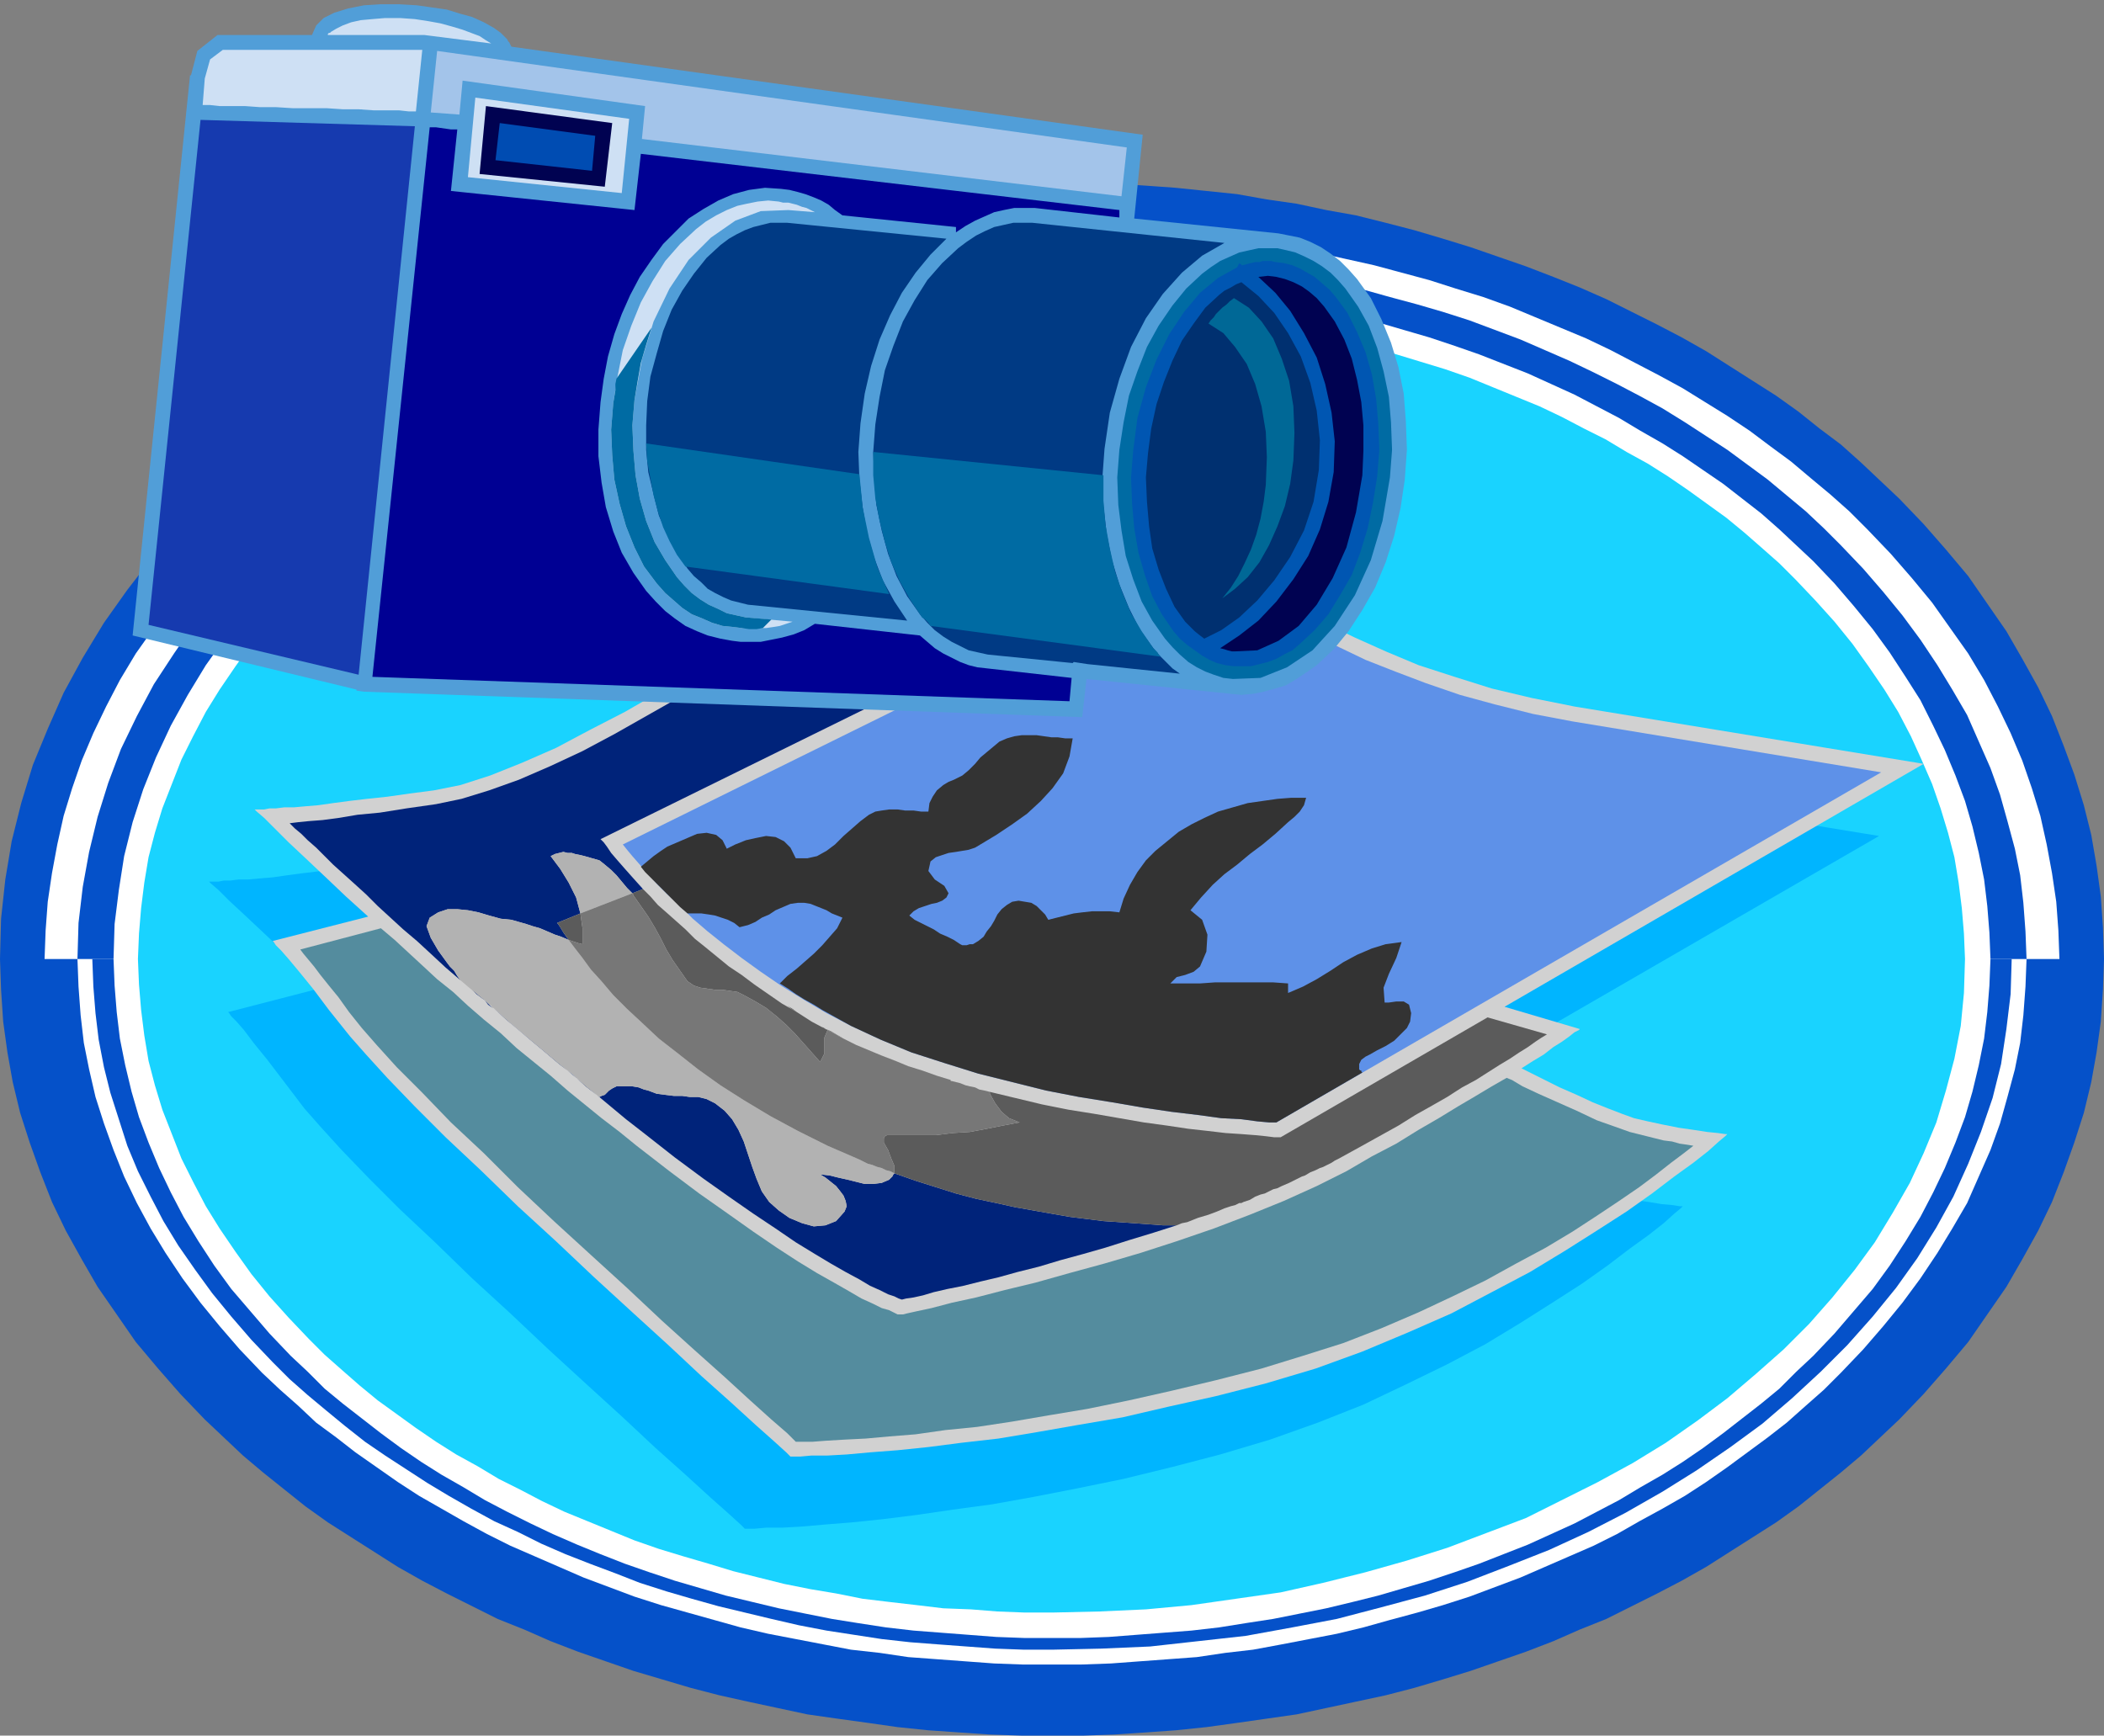 <?xml version="1.0" encoding="utf-8"?>
<!DOCTYPE svg PUBLIC "-//W3C//DTD SVG 1.0//EN" "http://www.w3.org/TR/2001/REC-SVG-20010904/DTD/svg10.dtd">
<svg aria-labelledby="title desc" fill-rule="evenodd" height="1.636in" preserveAspectRatio="none" stroke-linecap="round" viewBox="0 0 1983 1636" width="1.983in" xmlns="http://www.w3.org/2000/svg" xmlns:xlink="http://www.w3.org/1999/xlink"><rect x="0" y="0" width="1983" height="1636" fill="#808080" stroke="none"/><title>cameras,households,Photographs,photography</title><desc>Original keywords: cameras,households,Photographs,photography. This clipart was ripped from the Microsoft website, then uploaded to https://archive.org/details/MS_Clipart_Collection. (The original WMF file can be found within that item, under the folder MC900089800). From there, it was then converted by Trumad to svg using https://github.com/hidekatsu-izuno/wmf2svg in a bulk operation. All the converted files can be found at https://archive.org/details/MS_Clipart_Collection_SVG</desc>
<style type="text/css">
.brush0 { fill: rgb(255,255,255); }
.pen0 { stroke: rgb(0,0,0); stroke-width: 1; stroke-linejoin: round; }
.brush1 { fill: none; }
.pen1 { stroke: none; }
.brush2 { fill: rgb(5,81,201); }
.brush3 { fill: rgb(25,211,255); }
.brush4 { fill: rgb(0,181,255); }
.brush5 { fill: rgb(209,209,209); }
.brush6 { fill: rgb(84,140,158); }
.brush7 { fill: rgb(94,145,232); }
.brush8 { fill: rgb(51,51,51); }
.brush9 { fill: rgb(0,35,122); }
.brush10 { fill: rgb(206,206,206); }
.brush11 { fill: rgb(178,178,178); }
.brush12 { fill: rgb(76,76,76); }
.brush13 { fill: rgb(91,91,91); }
.brush14 { fill: rgb(119,119,119); }
.brush15 { fill: rgb(81,158,216); }
.brush16 { fill: rgb(163,196,234); }
.brush17 { fill: rgb(206,224,244); }
.brush18 { fill: rgb(22,58,175); }
.brush19 { fill: rgb(0,0,147); }
.brush20 { fill: rgb(0,58,132); }
.brush21 { fill: rgb(0,107,163); }
.brush22 { fill: rgb(0,86,178); }
.brush23 { fill: rgb(0,48,112); }
.brush24 { fill: rgb(0,2,81); }
.brush25 { fill: rgb(0,76,178); }
.brush26 { fill: rgb(0,104,150); }
</style>
<g>
<polygon class="pen1 brush2" points="992,172 941,173 891,176 841,180 792,187 744,195 697,205 651,217 606,230 562,244 520,261 478,278 438,297 399,318 361,340 325,363 291,387 258,412 227,439 197,467 170,495 144,525 120,556 98,587 78,620 60,653 45,687 31,721 20,757 11,793 5,829 1,866 0,904 1,933 3,963 7,992 12,1020 19,1049 28,1077 38,1105 49,1133 62,1160 77,1187 92,1213 110,1239 128,1265 149,1290 170,1314 193,1338 211,1355 229,1372 248,1388 268,1404 288,1420 309,1435 331,1449 353,1463 375,1477 398,1490 421,1502 445,1514 469,1526 494,1536 519,1547 545,1557 571,1566 597,1575 624,1583 651,1591 678,1598 705,1604 733,1610 761,1616 789,1620 818,1624 846,1628 875,1631 904,1633 933,1635 963,1636 992,1636 1021,1636 1050,1635 1080,1633 1108,1631 1137,1628 1166,1624 1194,1620 1222,1616 1250,1610 1278,1604 1306,1598 1333,1591 1360,1583 1386,1575 1412,1566 1438,1557 1464,1547 1489,1536 1514,1526 1538,1514 1562,1502 1585,1490 1608,1477 1630,1463 1652,1449 1674,1435 1695,1420 1715,1404 1735,1388 1754,1372 1772,1355 1790,1338 1813,1314 1834,1290 1855,1265 1873,1239 1891,1213 1906,1187 1921,1160 1934,1133 1945,1105 1955,1077 1964,1049 1971,1020 1976,992 1980,963 1982,933 1983,904 1982,874 1980,845 1976,816 1971,787 1964,759 1955,730 1945,703 1934,675 1921,648 1906,621 1891,595 1873,569 1855,543 1834,518 1813,494 1790,470 1772,453 1754,436 1735,419 1715,404 1695,388 1674,373 1652,359 1630,345 1608,331 1585,318 1562,306 1538,294 1514,282 1489,271 1464,261 1438,251 1412,242 1386,233 1360,225 1333,217 1306,210 1278,203 1250,198 1222,192 1194,188 1166,183 1137,180 1108,177 1080,175 1050,173 1021,172 992,172"/>
<polygon class="pen1 brush0" points="1760,499 1743,482 1725,466 1707,451 1688,435 1669,421 1649,406 1628,392 1607,379 1586,366 1564,354 1541,342 1518,330 1495,319 1471,309 1447,299 1423,289 1398,280 1372,272 1347,264 1321,257 1295,250 1268,244 1241,238 1214,233 1187,229 1160,225 1132,222 1104,219 1076,217 1048,215 1020,214 992,214 964,214 935,215 907,217 879,219 851,222 824,225 796,229 769,233 742,238 715,244 689,250 662,257 637,264 611,272 586,280 561,289 536,299 512,309 488,319 465,330 442,342 419,354 397,366 376,379 355,392 334,406 314,421 295,435 276,451 258,466 240,482 223,499 201,522 181,545 162,568 145,592 128,616 113,641 100,666 88,691 77,717 68,743 60,769 54,796 49,823 45,850 43,877 42,904 1941,904 1940,877 1938,850 1934,823 1929,796 1923,769 1915,743 1906,717 1895,691 1883,666 1870,641 1855,616 1838,592 1821,568 1802,545 1782,522 1760,499"/>
<polygon class="pen1 brush0" points="992,238 945,239 898,241 852,246 807,252 763,259 719,268 676,279 635,290 594,304 554,319 516,335 478,352 442,371 408,390 374,411 342,433 312,457 283,481 256,506 230,532 206,559 184,587 164,616 145,645 129,675 114,706 102,738 92,770 84,803 78,836 74,870 73,904 74,930 76,957 79,983 84,1008 90,1034 98,1059 107,1084 117,1109 129,1134 142,1158 156,1181 172,1205 189,1228 207,1250 226,1272 247,1294 264,1310 281,1325 298,1341 317,1355 335,1369 355,1383 375,1397 395,1410 416,1422 437,1434 459,1446 481,1457 504,1467 527,1477 550,1487 574,1496 598,1505 623,1513 648,1520 673,1527 698,1534 724,1540 750,1545 776,1550 802,1555 829,1558 856,1562 883,1564 910,1566 937,1568 964,1569 992,1569 1019,1569 1047,1568 1074,1566 1101,1564 1128,1562 1155,1558 1181,1555 1208,1550 1234,1545 1260,1540 1285,1534 1310,1527 1336,1520 1360,1513 1385,1505 1409,1496 1433,1487 1456,1477 1479,1467 1502,1457 1524,1446 1545,1434 1567,1422 1588,1410 1608,1397 1628,1383 1647,1369 1666,1355 1684,1341 1702,1325 1719,1310 1735,1294 1756,1272 1775,1250 1793,1228 1810,1205 1826,1181 1840,1158 1854,1134 1865,1109 1876,1084 1885,1059 1892,1034 1899,1008 1904,983 1907,957 1909,930 1910,904 1909,878 1907,851 1904,825 1899,800 1892,774 1885,749 1876,724 1865,699 1854,674 1840,650 1826,627 1810,603 1793,580 1775,558 1756,536 1735,514 1719,498 1702,482 1684,467 1666,452 1647,438 1628,424 1608,411 1588,398 1567,385 1545,373 1524,362 1502,351 1479,340 1456,330 1433,320 1409,311 1385,302 1360,294 1336,287 1310,280 1285,273 1260,267 1234,262 1208,257 1181,252 1155,249 1128,245 1101,243 1074,241 1047,239 1019,238 992,238"/>
<polygon class="pen1 brush2" points="257,1284 273,1300 290,1315 308,1330 325,1344 344,1359 363,1372 383,1385 403,1398 423,1410 444,1422 466,1434 488,1444 510,1455 533,1465 556,1474 580,1483 603,1492 628,1500 652,1507 677,1514 702,1520 727,1526 753,1532 779,1537 805,1541 831,1545 858,1548 884,1550 911,1552 938,1554 965,1555 992,1555 1038,1554 1084,1552 1129,1547 1174,1542 1218,1534 1260,1526 1302,1515 1343,1504 1383,1491 1422,1476 1460,1461 1497,1444 1532,1426 1567,1406 1599,1386 1631,1364 1661,1342 1689,1318 1716,1293 1741,1268 1765,1241 1787,1214 1807,1186 1825,1157 1841,1128 1855,1097 1867,1067 1878,1035 1886,1003 1891,970 1895,937 1896,904 87,904 88,930 90,955 93,980 98,1006 104,1030 112,1055 120,1080 130,1104 142,1128 154,1151 168,1174 184,1197 200,1219 218,1241 237,1263 257,1284"/>
<polygon class="pen1 brush2" points="1735,514 1719,498 1702,482 1684,467 1666,452 1647,438 1628,424 1608,411 1588,398 1567,385 1545,373 1524,362 1502,351 1479,340 1456,330 1433,320 1409,311 1385,302 1360,294 1336,287 1310,280 1285,273 1260,267 1234,262 1208,257 1181,252 1155,249 1128,245 1101,243 1074,241 1047,239 1019,238 992,238 945,239 898,241 852,246 807,252 763,259 719,268 676,279 635,290 594,304 554,319 516,335 478,352 442,371 408,390 374,411 342,433 312,457 283,481 256,506 230,532 206,559 184,587 164,616 145,645 129,675 114,706 102,738 92,770 84,803 78,836 74,870 73,904 1910,904 1909,878 1907,851 1904,825 1899,800 1892,774 1885,749 1876,724 1865,699 1854,674 1840,650 1826,627 1810,603 1793,580 1775,558 1756,536 1735,514"/>
<polygon class="pen1 brush0" points="992,264 947,265 902,267 857,271 814,277 771,284 729,293 688,303 648,314 609,327 570,341 533,357 498,373 463,391 429,410 397,430 367,452 337,474 309,497 283,521 258,546 235,572 214,599 194,627 177,655 161,684 147,714 135,744 125,775 117,807 112,839 108,871 107,904 108,929 110,954 113,979 118,1004 124,1029 131,1053 140,1077 150,1101 161,1124 173,1147 187,1170 202,1193 218,1215 236,1236 254,1257 274,1278 290,1293 306,1309 323,1323 341,1337 359,1351 378,1365 397,1378 416,1390 437,1402 457,1414 478,1425 500,1436 521,1446 544,1456 566,1465 589,1474 612,1482 636,1490 660,1497 684,1504 709,1510 734,1516 759,1521 784,1526 809,1530 835,1534 861,1537 887,1539 913,1541 939,1543 966,1544 992,1544 1018,1544 1045,1543 1071,1541 1097,1539 1123,1537 1149,1534 1174,1530 1200,1526 1225,1521 1250,1516 1275,1510 1299,1504 1323,1497 1347,1490 1371,1482 1394,1474 1417,1465 1440,1456 1462,1446 1484,1436 1505,1425 1526,1414 1546,1402 1567,1390 1586,1378 1605,1365 1624,1351 1642,1337 1660,1323 1677,1309 1693,1293 1709,1278 1729,1257 1747,1236 1765,1215 1781,1193 1796,1170 1810,1147 1822,1124 1833,1101 1843,1077 1852,1053 1859,1029 1865,1004 1870,979 1873,954 1875,929 1876,904 1875,879 1873,854 1870,829 1865,804 1859,779 1852,755 1843,731 1833,707 1822,684 1810,660 1796,638 1781,615 1765,593 1747,571 1729,550 1709,529 1693,514 1677,499 1660,484 1642,470 1624,456 1605,443 1586,430 1567,418 1546,406 1526,394 1505,383 1484,372 1462,362 1440,352 1417,343 1394,334 1371,326 1347,318 1323,311 1299,304 1275,298 1250,292 1225,287 1200,282 1174,278 1149,274 1123,271 1097,269 1071,267 1045,265 1018,264 992,264"/>
<polygon class="pen1 brush3" points="1852,904 1851,936 1848,967 1842,998 1834,1028 1825,1058 1813,1087 1800,1115 1784,1143 1767,1171 1748,1197 1727,1223 1705,1248 1681,1272 1655,1295 1628,1318 1600,1339 1570,1360 1539,1379 1506,1397 1472,1414 1438,1431 1401,1445 1364,1459 1326,1471 1287,1482 1247,1492 1207,1501 1165,1507 1123,1513 1080,1517 1036,1519 992,1520 966,1520 940,1519 915,1517 889,1516 864,1513 838,1510 813,1507 788,1502 764,1498 739,1493 715,1487 691,1481 668,1474 644,1467 621,1460 598,1452 576,1443 554,1434 532,1425 511,1415 490,1404 470,1394 450,1382 430,1371 411,1359 392,1346 374,1333 356,1320 339,1306 323,1292 306,1277 291,1262 272,1242 254,1222 237,1201 222,1180 207,1158 194,1137 182,1114 171,1092 162,1069 153,1046 146,1023 140,1000 136,976 133,952 131,928 130,904 131,880 133,856 136,832 140,808 146,785 153,762 162,739 171,716 182,694 194,671 207,650 222,628 237,607 254,586 272,566 291,546 306,531 323,516 339,502 356,488 374,475 392,462 411,449 430,437 450,426 470,414 490,404 511,393 532,383 554,374 576,365 598,356 621,348 644,341 668,334 691,327 715,321 739,315 764,310 788,306 813,301 838,298 864,295 889,292 915,291 940,289 966,288 992,288 1018,288 1044,289 1069,291 1095,292 1120,295 1145,298 1170,301 1195,306 1220,310 1244,315 1268,321 1292,327 1316,334 1339,341 1362,348 1385,356 1407,365 1429,374 1451,383 1472,393 1493,404 1513,414 1533,426 1553,437 1572,449 1591,462 1609,475 1627,488 1644,502 1660,516 1677,531 1692,546 1711,566 1729,586 1746,607 1761,628 1776,650 1789,671 1801,694 1811,716 1821,739 1829,762 1836,785 1842,808 1846,832 1849,856 1851,880 1852,904"/>
<polygon class="pen1 brush4" points="1771,788 1441,734 1401,726 1364,717 1328,706 1294,695 1263,682 1234,669 1208,656 1184,643 1162,631 1143,619 1127,608 1113,599 1103,591 1095,585 1091,581 1089,580 1087,581 1080,585 1069,590 1055,597 1038,605 1020,614 1000,624 980,634 959,644 939,654 921,663 904,671 890,678 879,683 872,687 870,688 761,602 758,604 749,610 735,620 717,632 695,647 669,664 641,682 611,700 579,719 546,738 513,756 481,772 449,786 419,798 391,807 366,813 343,816 322,819 303,821 286,823 271,825 257,827 245,828 234,829 225,829 217,830 211,830 206,831 202,831 199,831 198,831 197,831 199,833 206,839 216,849 230,862 246,877 264,894 283,912 304,931 215,954 216,955 218,958 223,963 230,971 239,983 252,999 268,1020 287,1045 302,1062 322,1084 348,1111 377,1140 410,1171 445,1205 481,1238 517,1272 553,1305 587,1336 618,1365 646,1390 669,1411 687,1427 698,1437 702,1441 704,1441 711,1441 722,1440 737,1440 755,1439 778,1437 803,1435 832,1432 864,1428 898,1423 935,1418 974,1411 1015,1403 1059,1394 1104,1383 1150,1371 1197,1357 1242,1341 1285,1324 1325,1305 1364,1286 1400,1267 1433,1247 1463,1228 1491,1210 1515,1193 1536,1177 1554,1164 1568,1153 1578,1144 1584,1139 1586,1137 1583,1137 1577,1136 1566,1135 1554,1133 1539,1131 1525,1128 1511,1125 1498,1122 1487,1118 1473,1113 1458,1107 1443,1100 1427,1093 1413,1086 1401,1080 1391,1075 1402,1068 1412,1062 1421,1055 1429,1050 1436,1045 1441,1041 1445,1039 1446,1038 1375,1017 1771,788"/>
<polygon class="pen1 brush5" points="1813,720 1484,666 1444,658 1406,649 1371,638 1337,627 1306,614 1277,601 1250,588 1226,575 1205,563 1186,551 1170,540 1156,531 1146,523 1138,517 1134,513 1132,512 1130,513 1123,517 1112,522 1098,529 1081,537 1063,546 1043,556 1023,566 1002,576 982,586 964,595 947,603 933,610 922,615 915,619 913,620 804,535 801,537 792,543 778,553 760,565 738,580 712,597 684,615 654,633 622,652 589,671 556,688 524,705 492,719 462,731 434,740 409,745 386,748 365,751 346,753 329,755 314,757 300,759 288,760 277,761 268,761 260,762 254,762 249,763 245,763 242,763 241,763 240,763 242,765 249,771 259,781 272,794 288,809 306,826 326,845 347,864 257,887 258,888 260,891 265,896 272,904 282,916 295,932 310,952 330,977 345,994 365,1016 391,1043 420,1072 453,1103 488,1137 524,1170 560,1204 596,1237 630,1268 661,1297 689,1322 712,1343 730,1359 741,1369 745,1373 747,1373 754,1373 765,1372 780,1372 798,1371 820,1369 846,1367 875,1364 906,1360 941,1356 977,1350 1017,1343 1058,1336 1101,1326 1146,1316 1193,1304 1240,1290 1284,1274 1327,1256 1368,1238 1406,1218 1442,1199 1475,1179 1505,1160 1533,1142 1557,1125 1578,1109 1596,1096 1610,1085 1620,1076 1626,1071 1628,1069 1626,1069 1619,1068 1609,1067 1596,1065 1582,1063 1567,1060 1553,1057 1540,1054 1529,1050 1516,1045 1501,1039 1486,1032 1470,1025 1456,1018 1444,1012 1434,1007 1445,1000 1455,994 1464,987 1472,982 1479,977 1484,973 1488,971 1489,970 1418,949 1813,720"/>
<polygon class="pen1 brush6" points="1536,1067 1544,1069 1552,1071 1560,1073 1568,1075 1576,1076 1583,1078 1590,1079 1596,1080 1587,1087 1575,1096 1561,1107 1545,1119 1526,1132 1505,1146 1482,1161 1457,1176 1429,1191 1400,1207 1369,1222 1337,1237 1302,1252 1266,1266 1228,1278 1189,1290 1146,1301 1104,1311 1064,1320 1025,1328 989,1334 954,1340 921,1345 891,1348 863,1352 838,1354 816,1356 796,1357 779,1358 766,1359 756,1359 750,1359 742,1351 727,1338 707,1320 683,1298 655,1273 624,1245 591,1214 557,1183 522,1151 488,1119 456,1087 425,1058 398,1030 374,1006 355,985 341,969 329,954 319,940 310,929 302,919 296,911 291,905 286,899 283,895 359,875 372,886 385,898 398,910 412,923 427,935 441,948 456,961 472,974 487,988 503,1001 519,1014 535,1028 551,1041 567,1054 584,1067 600,1080 631,1104 659,1125 686,1144 710,1161 732,1176 752,1189 770,1200 786,1209 800,1217 812,1224 823,1229 831,1233 838,1235 842,1237 846,1239 847,1239 849,1239 851,1239 855,1238 864,1236 878,1233 897,1228 920,1223 947,1216 976,1209 1008,1200 1041,1191 1075,1181 1109,1170 1144,1158 1178,1145 1210,1132 1241,1118 1269,1104 1293,1090 1316,1078 1337,1065 1356,1054 1374,1043 1391,1033 1406,1024 1420,1016 1425,1018 1435,1024 1450,1031 1468,1039 1486,1047 1505,1056 1522,1062 1536,1067"/>
<polygon class="pen1 brush7" points="1203,1058 1196,1058 1185,1057 1170,1055 1151,1054 1129,1051 1104,1048 1077,1044 1048,1039 1017,1034 986,1028 954,1020 922,1012 890,1002 859,992 830,980 802,967 779,955 757,942 736,929 717,916 699,903 682,890 667,878 653,866 641,854 629,843 619,833 610,823 603,815 596,807 591,801 587,796 1130,528 1135,532 1143,538 1153,546 1166,555 1181,564 1198,575 1217,586 1238,598 1262,610 1287,622 1315,633 1344,644 1376,655 1409,664 1445,673 1482,680 1773,728 1203,1058"/>
<polygon class="pen1 brush8" points="735,927 743,932 750,937 758,942 767,947 775,952 784,957 793,962 802,967 830,980 859,992 890,1002 922,1012 954,1020 986,1028 1017,1034 1048,1039 1077,1044 1104,1048 1129,1051 1151,1054 1170,1055 1185,1057 1196,1058 1203,1058 1284,1011 1283,1010 1283,1009 1282,1009 1281,1008 1281,1003 1283,999 1287,996 1291,994 1298,990 1306,986 1314,981 1320,975 1326,969 1329,963 1330,955 1328,947 1323,944 1316,944 1309,945 1305,945 1304,931 1309,918 1316,903 1321,888 1306,890 1293,894 1279,900 1266,907 1254,915 1241,923 1228,930 1214,936 1214,933 1214,930 1214,928 1214,927 1200,926 1186,926 1172,926 1159,926 1145,926 1131,927 1117,927 1103,927 1109,921 1117,919 1125,916 1131,911 1137,897 1138,881 1133,867 1122,858 1132,846 1143,834 1154,824 1166,815 1178,805 1190,796 1202,786 1214,775 1220,770 1225,765 1229,759 1231,752 1217,752 1204,753 1190,755 1176,757 1162,761 1148,765 1135,771 1123,777 1111,784 1100,793 1089,802 1080,811 1072,822 1065,834 1059,847 1055,860 1046,859 1037,859 1029,859 1020,860 1012,861 1004,863 996,865 988,867 985,862 981,858 977,854 972,851 966,850 960,849 954,850 949,853 944,857 940,862 937,868 934,873 930,878 927,883 922,887 917,890 914,890 911,891 907,891 905,890 899,886 893,883 886,880 880,876 874,873 868,870 862,867 857,863 861,859 866,856 872,854 878,852 883,851 888,849 892,846 894,842 890,835 881,829 875,821 877,812 882,808 888,806 894,804 901,803 907,802 913,801 919,799 924,796 939,787 954,777 968,767 981,755 992,743 1002,729 1008,713 1011,696 1004,696 997,695 991,695 984,694 977,693 970,693 963,693 956,694 949,696 942,699 936,704 930,709 924,714 919,720 913,726 907,731 903,733 899,735 894,737 889,740 883,745 879,751 876,757 875,765 868,765 861,764 853,764 846,763 838,763 831,764 825,765 819,768 811,774 803,781 795,788 787,796 779,802 770,807 761,809 750,809 745,799 739,793 731,789 722,788 712,790 703,792 693,796 685,800 681,792 675,787 666,785 657,786 650,789 643,792 636,795 629,798 623,802 616,807 610,812 604,817 608,822 613,827 618,832 623,837 629,843 635,849 641,855 648,861 655,861 661,861 668,862 674,863 680,865 686,867 692,870 697,874 705,872 712,869 718,865 725,862 731,858 738,855 745,852 752,851 758,851 764,852 769,854 774,856 779,858 784,861 789,863 794,865 789,875 782,883 775,891 767,899 759,906 751,913 742,920 735,927"/>
<polygon class="pen1 brush9" points="405,865 413,860 422,857 431,857 441,858 451,860 461,863 472,866 482,867 489,869 496,871 502,873 509,875 516,878 523,881 529,883 536,886 531,879 528,874 526,871 525,870 547,861 543,846 536,832 528,819 519,807 523,805 527,804 531,803 535,804 539,804 542,805 547,806 551,807 558,809 565,811 570,815 576,820 581,825 586,831 591,837 596,842 606,838 606,838 606,838 606,838 606,838 597,828 589,819 582,811 576,804 572,798 569,794 567,792 566,791 899,627 896,627 803,552 794,558 781,567 764,579 744,592 721,607 695,624 668,641 639,658 609,675 579,692 549,708 519,722 489,735 461,745 435,753 411,758 383,762 358,766 337,768 319,771 304,773 291,774 281,775 273,776 278,781 284,786 290,792 298,799 306,807 314,815 324,824 334,833 345,843 356,854 368,865 380,876 393,887 406,899 420,912 434,924 431,920 428,915 424,911 421,907 413,896 406,884 402,873 405,865"/>
<polygon class="pen1 brush9" points="756,957 758,958 761,960 763,961 765,962 763,961 761,960 758,958 756,957"/>
<polygon class="pen1 brush9" points="1148,1141 1143,1143 1139,1145 1134,1146 1129,1148 1134,1146 1139,1145 1143,1143 1148,1141"/>
<polygon class="pen1 brush9" points="838,1112 831,1115 823,1116 815,1116 807,1114 799,1112 790,1110 782,1108 773,1107 778,1110 783,1114 788,1118 792,1123 795,1127 797,1132 798,1137 796,1142 788,1151 778,1155 767,1156 756,1153 744,1148 734,1141 725,1133 718,1123 713,1111 709,1100 705,1088 701,1076 696,1065 690,1055 683,1047 674,1040 666,1036 658,1034 650,1034 643,1033 635,1033 627,1032 619,1031 611,1028 607,1027 602,1025 596,1024 591,1024 586,1024 581,1024 577,1026 574,1028 572,1030 570,1032 567,1033 565,1034 552,1024 540,1013 527,1003 514,992 502,982 489,971 477,961 465,950 482,965 500,980 518,995 536,1010 554,1025 572,1040 590,1055 608,1069 636,1091 663,1111 687,1128 710,1144 731,1158 750,1171 768,1182 783,1191 797,1199 810,1206 820,1212 829,1216 837,1220 843,1222 847,1224 850,1225 854,1224 861,1223 870,1221 880,1218 893,1215 908,1212 924,1208 941,1204 959,1199 979,1194 999,1188 1021,1182 1042,1176 1064,1169 1087,1162 1109,1155 1096,1155 1083,1154 1069,1153 1055,1152 1040,1151 1024,1149 1008,1147 991,1144 974,1141 957,1138 939,1134 920,1130 901,1125 882,1119 863,1113 843,1106 842,1107 841,1109 840,1110 838,1112"/>
<polygon class="pen1 brush9" points="1189,1126 1185,1128 1181,1129 1176,1131 1172,1133 1176,1131 1181,1129 1185,1128 1189,1126"/>
<polygon class="pen1 brush9" points="1208,1118 1204,1120 1199,1121 1195,1123 1190,1125 1195,1123 1199,1121 1204,1120 1208,1118"/>
<polygon class="pen1 brush9" points="1262,1092 1258,1094 1255,1096 1251,1098 1247,1100 1251,1098 1255,1096 1258,1094 1262,1092"/>
<polygon class="pen1 brush9" points="464,950 460,947 457,943 453,940 449,937 445,933 442,930 438,927 434,924 438,927 442,930 445,933 449,936 453,939 457,943 460,946 464,950"/>
<polygon class="pen1 brush9" points="1167,1134 1163,1135 1160,1137 1156,1138 1152,1140 1156,1138 1160,1137 1163,1135 1167,1134"/>
<polygon class="pen1 brush9" points="1225,1110 1222,1111 1219,1113 1216,1114 1212,1116 1216,1114 1219,1113 1222,1111 1225,1110"/>
<polygon class="pen1 brush9" points="679,904 681,905 683,907 685,908 687,910 685,908 683,907 681,905 679,904"/>
<polygon class="pen1 brush9" points="1242,1102 1239,1103 1236,1105 1233,1106 1230,1108 1233,1106 1236,1105 1239,1103 1242,1102"/>
<polygon class="pen1 brush9" points="1109,1155 1114,1153 1119,1152 1124,1150 1129,1148 1124,1150 1119,1152 1114,1153 1109,1155"/>
<polygon class="pen1 brush9" points="702,922 704,923 707,925 709,926 711,928 709,926 707,925 704,923 702,922"/>
<polygon class="pen1 brush9" points="658,887 659,888 661,889 662,890 663,891 662,890 661,889 659,888 658,887"/>
<polygon class="pen1 brush9" points="727,938 729,940 732,942 735,943 737,945 735,943 732,942 729,940 727,938"/>
<polygon class="pen1 brush10" points="862,1007 866,1008 870,1010 874,1011 879,1013 883,1014 887,1016 892,1017 896,1018 892,1017 887,1016 883,1014 879,1013 874,1011 870,1010 866,1008 862,1007"/>
<polygon class="pen1 brush10" points="828,994 832,996 836,998 840,999 844,1001 848,1002 852,1004 856,1005 860,1007 856,1005 852,1004 848,1002 844,1001 840,999 836,998 832,996 828,994"/>
<polygon class="pen1 brush10" points="795,979 799,981 803,983 807,985 811,986 815,988 819,990 823,992 827,994 823,992 819,990 815,988 811,986 807,985 803,983 799,981 795,979"/>
<polygon class="pen1 brush10" points="434,924 434,924 434,924 434,924 434,924 434,924 434,924 434,924 434,924 434,924"/>
<polygon class="pen1 brush10" points="897,1019 901,1020 905,1021 910,1023 914,1024 919,1025 923,1027 928,1028 932,1029 928,1028 923,1027 919,1025 914,1024 910,1023 905,1021 901,1020 897,1019"/>
<polygon class="pen1 brush11" points="551,807 547,806 542,805 539,804 535,804 531,803 527,804 523,805 519,807 528,819 536,832 543,846 547,861 596,842 591,837 586,831 581,825 576,820 570,815 565,811 558,809 551,807"/>
<polygon class="pen1 brush11" points="574,1028 577,1026 581,1024 586,1024 591,1024 596,1024 602,1025 607,1027 611,1028 619,1031 627,1032 635,1033 643,1033 650,1034 658,1034 666,1036 674,1040 683,1047 690,1055 696,1065 701,1076 705,1088 709,1100 713,1111 718,1123 725,1133 734,1141 744,1148 756,1153 767,1156 778,1155 788,1151 796,1142 798,1137 797,1132 795,1127 792,1123 788,1118 783,1114 778,1110 773,1107 782,1108 790,1110 799,1112 807,1114 815,1116 823,1116 831,1115 838,1112 840,1110 841,1109 842,1107 843,1106 839,1104 835,1103 831,1101 827,1100 822,1098 818,1097 814,1095 810,1093 780,1080 752,1066 726,1052 701,1037 679,1023 658,1008 639,993 621,979 605,964 591,951 578,938 567,925 557,914 549,903 542,894 536,886 529,883 523,881 516,878 509,875 502,873 496,871 489,869 482,867 472,866 461,863 451,860 441,858 431,857 422,857 413,860 405,865 402,873 406,884 413,896 421,907 424,911 428,915 431,920 434,924 434,924 434,924 434,924 434,924 441,930 447,935 453,940 457,943 460,946 463,948 464,950 465,950 477,961 489,971 502,982 514,992 527,1003 540,1013 552,1024 565,1034 567,1033 570,1032 572,1030 574,1028"/>
<polygon class="pen1 brush12" points="1212,1116 1211,1117 1210,1117 1209,1117 1208,1118 1209,1117 1210,1117 1211,1117 1212,1116"/>
<polygon class="pen1 brush12" points="658,887 650,880 643,874 636,868 629,861 623,855 617,849 611,844 606,838 611,844 617,849 623,855 629,861 636,868 643,874 650,880 658,887"/>
<polygon class="pen1 brush12" points="1190,1125 1190,1125 1190,1125 1189,1126 1189,1126 1189,1126 1190,1125 1190,1125 1190,1125"/>
<polygon class="pen1 brush12" points="711,928 715,930 719,933 723,936 727,938 723,936 719,933 715,930 711,928"/>
<polygon class="pen1 brush12" points="687,910 690,913 694,916 698,919 702,922 698,919 694,916 690,913 687,910"/>
<polygon class="pen1 brush12" points="780,971 784,973 788,975 791,977 795,979 783,972 776,969 775,968 780,971 780,971"/>
<polygon class="pen1 brush12" points="1230,1108 1229,1108 1228,1109 1226,1109 1225,1110 1226,1109 1228,1109 1229,1108 1230,1108"/>
<polygon class="pen1 brush12" points="663,891 667,895 671,898 675,901 679,904 675,901 671,898 667,895 663,891"/>
<polygon class="pen1 brush12" points="1247,1100 1246,1100 1244,1101 1243,1101 1242,1102 1243,1101 1244,1101 1246,1100 1247,1100"/>
<polygon class="pen1 brush12" points="1109,1155 1109,1155 1109,1155 1109,1155 1109,1155 1109,1155 1109,1155 1109,1155 1109,1155 1109,1155"/>
<polygon class="pen1 brush12" points="1152,1140 1151,1140 1150,1140 1149,1141 1148,1141 1149,1141 1150,1140 1151,1140 1152,1140"/>
<polygon class="pen1 brush12" points="1172,1133 1171,1133 1170,1133 1168,1134 1167,1134 1168,1134 1170,1133 1171,1133 1172,1133"/>
<polygon class="pen1 brush12" points="737,945 742,948 746,951 751,954 756,957 751,954 747,951 742,948 737,945"/>
<polygon class="pen1 brush12" points="1129,1148 1129,1148 1129,1148 1129,1148 1129,1148 1129,1148 1129,1148 1129,1148 1129,1148"/>
<polygon class="pen1 brush13" points="596,842 596,843 597,843 597,844 597,844 604,854 611,864 617,874 623,885 628,895 634,905 641,915 648,925 654,929 660,931 667,932 674,933 681,933 688,934 695,935 701,938 712,944 722,950 732,958 741,966 749,974 757,983 765,992 773,1001 777,993 777,986 777,978 780,971 765,963 751,954 737,946 724,937 711,928 699,919 687,911 676,902 665,893 655,885 646,876 637,868 628,860 620,853 613,845 606,838 606,838 606,838 606,838 606,838 596,842"/>
<polygon class="pen1 brush13" points="896,1018 896,1019 896,1019 896,1019 897,1019 896,1019 896,1019 896,1019 896,1018"/>
<polygon class="pen1 brush13" points="860,1007 861,1007 861,1007 861,1007 862,1007 861,1007 861,1007 861,1007 860,1007"/>
<polygon class="pen1 brush13" points="1129,1148 1139,1145 1147,1142 1154,1139 1160,1137 1164,1136 1168,1134 1170,1134 1172,1133 1178,1131 1183,1128 1188,1126 1192,1125 1196,1123 1200,1121 1204,1120 1208,1118 1215,1115 1221,1112 1227,1109 1230,1108 1235,1105 1240,1103 1244,1101 1247,1100 1251,1098 1255,1096 1258,1094 1262,1092 1282,1081 1300,1071 1318,1061 1334,1051 1350,1042 1364,1034 1378,1025 1391,1018 1402,1011 1413,1004 1423,998 1432,992 1440,987 1447,982 1453,978 1458,975 1402,959 1207,1072 1205,1072 1201,1072 1193,1071 1183,1070 1170,1069 1155,1068 1138,1066 1120,1064 1100,1061 1078,1058 1055,1054 1032,1050 1007,1046 982,1041 957,1035 932,1029 932,1029 932,1029 932,1029 932,1029 932,1029 933,1030 933,1030 933,1031 938,1040 944,1048 951,1054 961,1058 945,1061 930,1064 914,1067 898,1068 882,1070 867,1070 851,1070 836,1070 834,1071 833,1073 833,1075 833,1077 837,1084 840,1092 843,1099 843,1106 863,1113 882,1119 901,1125 920,1130 939,1134 957,1138 974,1141 991,1144 1008,1147 1024,1149 1040,1151 1055,1152 1069,1153 1083,1154 1096,1155 1109,1155 1109,1155 1109,1155 1109,1155 1109,1155 1114,1153 1119,1152 1124,1150 1129,1148 1129,1148 1129,1148 1129,1148 1129,1148"/>
<polygon class="pen1 brush13" points="827,994 827,994 828,994 828,994 828,994 828,994 828,994 827,994 827,994"/>
<polygon class="pen1 brush13" points="547,861 525,870 526,871 528,874 531,879 536,886 539,887 542,888 545,889 549,890 549,883 549,875 548,868 547,861"/>
<polygon class="pen1 brush14" points="780,971 784,973 788,975 791,977 795,979 791,977 788,975 784,973 780,971 780,971"/>
<polygon class="pen1 brush14" points="773,1001 765,992 757,983 749,974 741,966 732,958 722,950 712,944 701,938 695,935 688,934 681,933 674,933 667,932 660,931 654,929 648,925 641,915 634,905 628,895 623,885 617,874 611,864 604,854 597,844 597,844 597,843 596,843 596,842 547,861 548,868 549,875 549,883 549,890 545,889 542,888 539,887 536,886 542,894 549,903 557,914 567,925 578,938 591,951 605,964 621,979 639,993 658,1008 679,1023 701,1037 726,1052 752,1066 780,1080 810,1093 814,1095 818,1097 822,1098 827,1100 831,1101 835,1103 839,1104 843,1106 843,1099 840,1092 837,1084 833,1077 833,1075 833,1073 834,1071 836,1070 851,1070 867,1070 882,1070 898,1068 914,1067 930,1064 945,1061 961,1058 951,1054 944,1048 938,1040 933,1031 933,1030 933,1030 932,1029 932,1029 932,1029 932,1029 932,1029 932,1029 928,1028 923,1027 919,1025 914,1024 910,1023 905,1021 901,1020 897,1019 896,1019 896,1019 896,1019 896,1018 883,1014 869,1009 856,1005 844,1000 831,995 819,990 807,985 795,979 791,977 788,975 784,973 780,971 777,978 777,986 777,993 773,1001"/>
<polygon class="pen1 brush15" points="1279,263 1271,254 1263,246 1254,239 1245,233 1235,228 1225,224 1215,222 1205,220 1069,206 1077,127 482,44 481,42 480,40 479,39 478,37 472,31 465,26 456,21 445,16 434,13 421,9 407,7 393,5 376,4 359,4 343,5 328,8 315,12 305,17 298,24 294,33 205,33 186,48 180,71 179,71 179,72 125,599 336,650 336,651 343,652 1020,676 1024,640 1160,654 1170,655 1181,654 1191,652 1202,649 1212,646 1222,640 1231,634 1241,627 1257,612 1271,595 1284,575 1296,554 1306,530 1314,505 1320,479 1324,452 1326,424 1325,397 1323,371 1318,346 1311,323 1302,301 1292,281 1279,263"/>
<polygon class="pen1 brush16" points="436,76 433,108 406,106 412,48 1062,139 1057,185 605,131 608,100 436,76"/>
<polygon class="pen1 brush17" points="448,92 593,112 586,182 441,167 448,92"/>
<polygon class="pen1 brush18" points="189,113 391,119 338,636 140,589 189,113"/>
<polygon class="pen1 brush17" points="312,30 317,27 323,24 331,21 340,19 351,18 363,17 377,17 391,18 404,20 415,22 426,25 436,28 444,31 452,34 458,38 463,41 400,33 400,33 309,33 309,32 310,31 311,31 312,30"/>
<polygon class="pen1 brush17" points="210,47 398,47 392,105 385,105 376,104 365,104 352,104 338,103 323,103 308,102 292,102 276,102 260,101 245,101 231,100 218,100 207,100 198,99 191,99 193,74 198,56 210,47"/>
<polygon class="pen1 brush19" points="1008,661 351,638 405,120 411,120 418,121 425,122 431,122 425,180 598,198 604,145 1055,198 1055,205 975,196 965,196 956,196 946,198 937,200 928,204 919,208 910,213 901,219 901,214 794,203 787,198 781,193 774,189 767,186 759,183 752,181 744,179 736,178 721,177 706,179 691,183 677,189 663,197 649,206 637,218 625,230 614,245 603,261 594,278 586,296 579,315 573,336 569,357 566,379 564,405 564,430 567,455 571,478 578,501 586,521 597,540 609,557 618,567 627,576 636,583 646,590 657,595 667,599 679,602 690,604 698,605 707,605 717,605 727,603 737,601 748,598 758,594 768,588 867,599 874,605 881,611 889,616 897,620 905,624 913,627 921,629 930,630 1010,639 1008,661"/>
<polygon class="pen1 brush20" points="705,570 697,568 689,566 682,563 674,559 667,555 661,549 654,543 648,536 638,521 629,504 621,486 616,466 611,445 609,424 609,401 610,378 613,355 619,333 625,312 633,292 643,274 654,258 666,243 679,231 687,225 694,221 702,217 710,214 718,212 726,210 734,210 742,210 892,225 877,240 863,257 850,276 839,297 829,320 821,345 815,371 811,399 809,426 810,452 813,478 817,502 824,526 832,547 843,567 855,585 705,570"/>
<polygon class="pen1 brush17" points="747,586 741,588 735,590 729,591 722,592 715,592 707,592 699,592 691,591 681,590 671,587 662,583 652,579 643,573 635,566 627,559 619,550 607,534 598,516 590,496 584,475 579,452 577,429 576,405 578,380 582,355 587,330 595,307 604,285 615,265 627,246 641,230 656,216 665,209 675,203 685,198 695,194 704,192 714,190 724,189 734,190 738,191 743,191 747,192 751,193 756,195 760,196 764,198 768,200 743,198 717,199 693,208 670,224 649,245 631,272 616,303 605,339 598,377 596,401 597,425 599,448 603,470 609,491 617,511 627,528 638,544 645,552 652,559 660,565 668,570 677,574 685,578 694,580 703,582 747,586"/>
<polygon class="pen1 brush20" points="1025,626 1025,626 1012,624 1011,625 931,617 922,615 913,613 905,609 897,605 889,600 881,594 874,587 867,579 855,562 845,543 837,522 831,500 826,476 824,452 823,426 825,400 829,374 834,349 842,326 851,303 862,283 874,264 888,248 903,234 911,228 920,222 928,218 937,214 946,212 955,210 964,210 973,210 1154,229 1133,241 1114,257 1096,277 1080,300 1066,327 1055,357 1046,389 1041,423 1039,450 1040,477 1043,503 1048,528 1055,551 1064,573 1074,593 1087,611 1093,618 1099,624 1105,630 1112,635 1025,626"/>
<polygon class="pen1 brush21" points="1162,640 1153,639 1144,636 1136,633 1128,629 1120,624 1112,617 1105,610 1098,602 1086,585 1076,567 1068,546 1061,524 1057,500 1054,476 1053,450 1055,424 1059,398 1064,373 1072,350 1081,327 1092,307 1105,288 1118,272 1133,258 1141,252 1150,246 1159,242 1168,238 1177,236 1186,234 1195,234 1204,234 1213,236 1221,238 1230,242 1238,246 1246,251 1254,257 1261,264 1268,272 1280,289 1290,307 1298,328 1304,350 1309,374 1311,398 1312,424 1310,450 1303,491 1292,528 1277,561 1258,590 1237,613 1213,629 1188,639 1162,640"/>
<polygon class="pen1 brush22" points="1259,280 1253,273 1246,267 1239,261 1232,257 1225,253 1218,250 1210,248 1202,247 1198,246 1194,246 1190,246 1187,247 1183,247 1179,248 1175,249 1171,250 1170,250 1170,249 1169,249 1168,248 1166,252 1148,262 1131,276 1116,294 1102,315 1090,339 1080,365 1072,394 1068,425 1066,450 1067,475 1069,498 1073,521 1079,542 1086,562 1095,579 1106,595 1112,602 1119,608 1126,613 1133,618 1140,622 1147,625 1155,627 1163,628 1171,628 1179,628 1187,626 1195,624 1203,621 1210,617 1218,613 1225,607 1239,594 1252,579 1263,561 1274,542 1282,521 1289,498 1294,474 1298,449 1300,424 1299,399 1297,376 1293,353 1287,332 1279,313 1270,295 1259,280"/>
<polygon class="pen1 brush23" points="1082,427 1085,404 1090,381 1097,360 1105,340 1114,321 1125,305 1136,290 1149,278 1154,274 1160,271 1165,268 1170,266 1186,279 1201,295 1214,314 1226,336 1235,361 1241,387 1244,415 1243,443 1238,473 1229,500 1216,525 1201,547 1185,566 1168,582 1151,594 1135,602 1131,599 1126,595 1122,591 1117,586 1107,572 1099,555 1092,537 1086,517 1083,496 1081,473 1080,450 1082,427"/>
<polygon class="pen1 brush24" points="1164,614 1161,614 1157,613 1154,612 1150,611 1168,599 1186,585 1203,567 1219,546 1233,524 1244,499 1252,473 1257,445 1258,416 1255,389 1249,362 1241,337 1229,314 1216,293 1202,276 1186,261 1195,260 1203,261 1211,263 1219,266 1227,270 1234,275 1241,281 1248,289 1258,303 1267,320 1274,338 1279,358 1283,379 1285,401 1285,425 1284,448 1278,483 1269,516 1256,545 1241,570 1224,590 1205,604 1185,613 1164,614"/>
<polygon class="pen1 brush24" points="458,100 452,164 570,176 577,116 458,100"/>
<polygon class="pen1 brush25" points="558,161 467,151 471,116 561,128 558,161"/>
<polygon class="pen1 brush26" points="1163,281 1159,284 1156,287 1152,290 1148,294 1146,296 1144,299 1141,302 1139,305 1153,314 1164,327 1175,343 1183,362 1189,383 1193,407 1194,431 1193,457 1191,473 1188,489 1184,504 1179,518 1173,531 1167,543 1160,554 1152,564 1164,555 1176,544 1187,530 1196,514 1204,496 1211,477 1216,456 1219,434 1220,408 1219,383 1215,359 1208,338 1200,319 1189,303 1177,290 1163,281"/>
<polygon class="pen1 brush21" points="646,534 838,560 827,535 819,507 813,478 810,447 609,418 610,435 613,451 616,467 620,482 625,497 631,510 638,523 646,534"/>
<polygon class="pen1 brush21" points="867,579 869,582 872,584 875,587 877,590 1094,619 1092,617 1091,615 1089,613 1087,611 1076,595 1066,578 1058,559 1051,539 1046,517 1042,495 1040,472 1040,448 823,426 823,448 825,470 829,491 834,511 840,530 848,548 857,564 867,579"/>
<polygon class="pen1 brush21" points="703,582 694,580 685,578 677,574 668,570 660,565 652,559 645,552 638,544 627,528 617,511 609,491 603,470 599,448 597,425 596,401 598,377 601,359 604,342 609,325 614,309 581,357 580,362 580,368 579,374 578,380 576,405 577,429 579,452 584,475 590,496 598,516 607,534 619,550 627,559 635,566 643,573 652,579 662,583 671,587 681,590 691,591 699,592 706,593 713,593 719,592 727,584 703,582"/>
</g>
</svg>